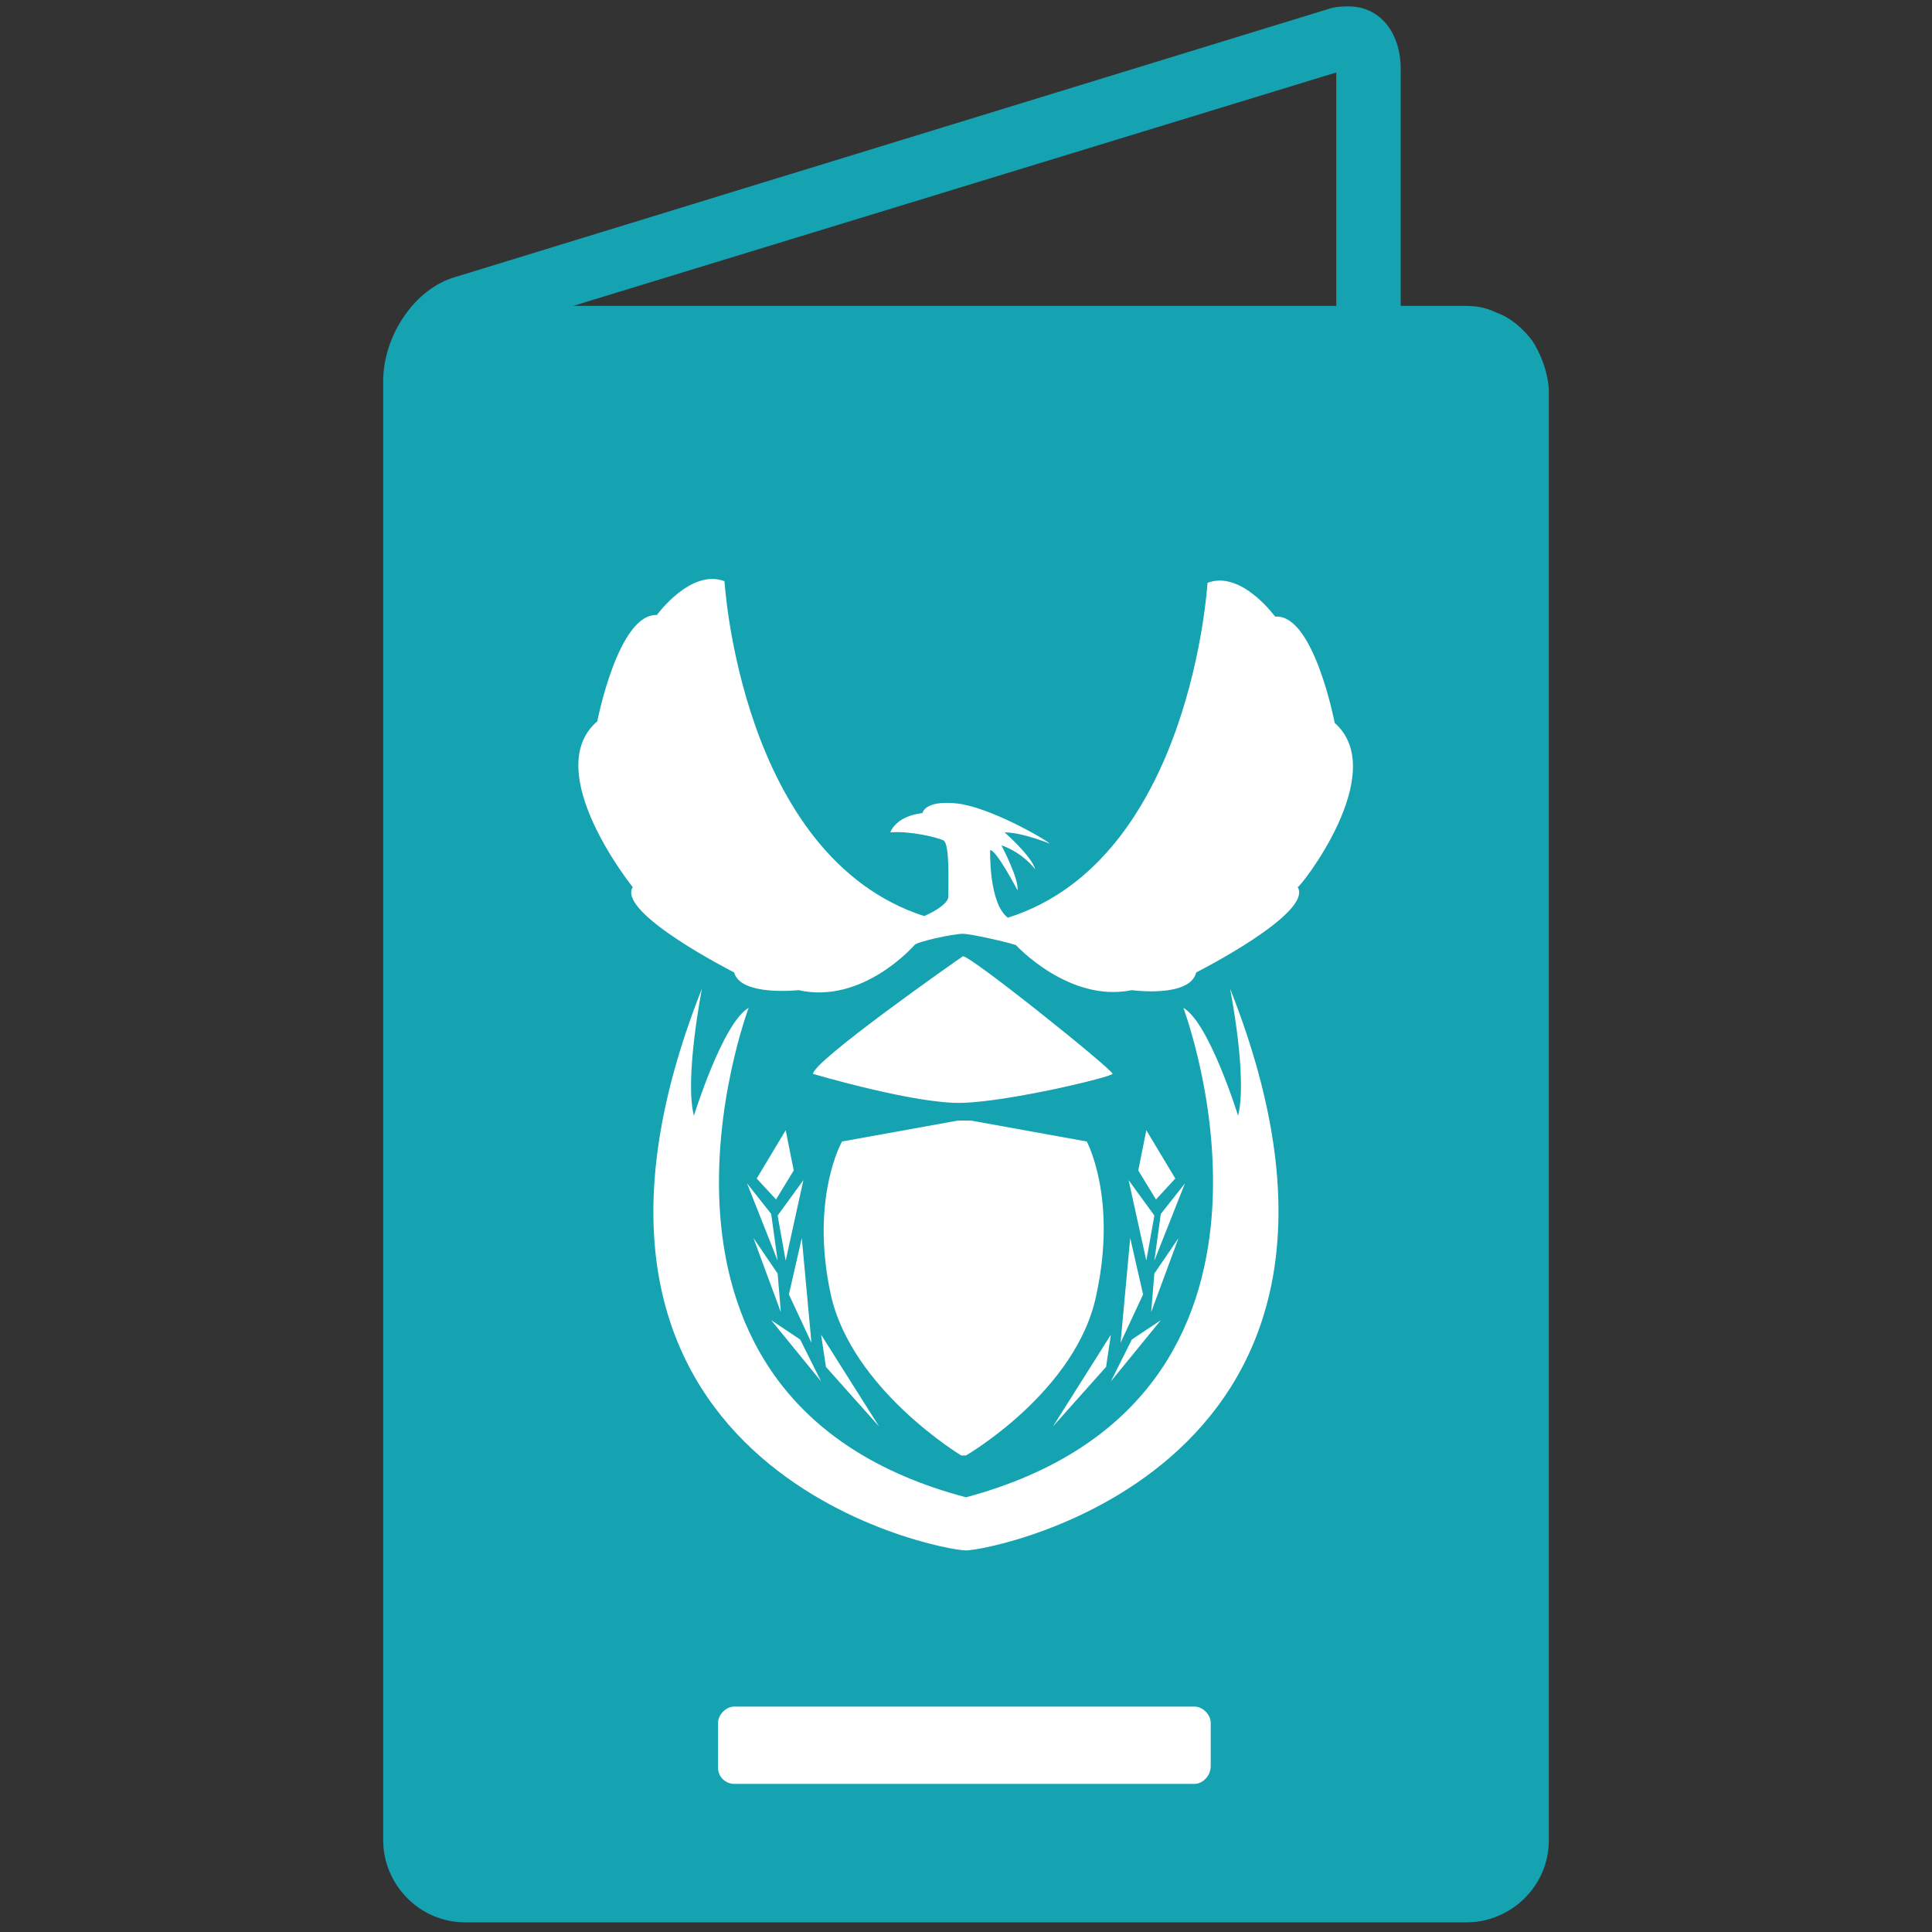<svg xmlns="http://www.w3.org/2000/svg" viewBox="0 0 120 120"><rect x="0" y="0" width="120" height="120" fill="#333333" stroke="none"/><style type="text/css">  
	.st0{fill:#15A3B2;}
	.st1{fill:#FFFFFF;}
	.st2{fill-rule:evenodd;clip-rule:evenodd;fill:#FFFFFF;}
	.st3{display:none;}
	.st4{display:inline;}
</style><path class="st0" d="M95.2 21.2c-0.6-0.8-1.4-1.5-2.3-1.8C92.3 19.1 91.7 19 91 19h-4V4.3c0-2.4-1.4-3.9-3.2-3.9 -0.4 0-0.7 0-1.1 0.1L28.3 17.2c-2.5 0.7-4.5 3.6-4.5 6.5v90.2 0.4c0 2.7 2.2 5.1 5.1 5.1h62.2c2.7 0 5.1-2.2 5.1-5.1V24.1C96.1 23 95.7 22 95.2 21.2zM83 4.5V19H35.6L83 4.5z"/><path class="st1" d="M74.2 110.8H45.6c-0.5 0-1-0.4-1-1V107c0-0.5 0.5-1 1-1h28.6c0.5 0 1 0.5 1 1v2.7C75.2 110.3 74.7 110.8 74.2 110.8z"/><path class="st2" d="M67.5 70.9l-7.2-1.3H60h-0.2 -0.3l-7.2 1.3c0 0-2 3.5-0.7 9.5 1.3 5.9 8.1 10 8.1 10h0H60h0c0 0 6.9-4 8.1-10C69.4 74.4 67.5 70.9 67.5 70.9z"/><polygon class="st2" points="48.8 70.2 49.3 72.7 48.2 74.5 47 73.2 "/><polygon class="st2" points="49.9 73.3 48.3 75.5 48.8 78.3 "/><polygon class="st2" points="49.8 76.9 49 80.4 50.4 83.4 "/><polygon class="st2" points="51 82.9 51.3 84.9 54.6 88.6 "/><polygon class="st2" points="46.4 73.5 47.9 75.4 48.3 78.3 "/><polygon class="st2" points="46.8 76.9 48.3 79.1 48.5 81.5 "/><polygon class="st2" points="47.9 82 49.7 83.2 51 85.8 "/><path class="st2" d="M76.4 61.4c0 0 1.1 5.5 0.5 7.9 0 0-1.8-5.8-3.4-6.7 0 0 9.2 24.3-13.5 30.4 -22.7-6-13.5-30.4-13.5-30.4 -1.6 0.9-3.4 6.7-3.4 6.7 -0.6-2.3 0.5-7.9 0.5-7.9C31.8 91.2 58.3 96.3 60 96.3 61.6 96.3 88.2 91.2 76.4 61.4z"/><polygon class="st2" points="71.2 70.2 70.7 72.7 71.8 74.5 73 73.2 "/><polygon class="st2" points="70.1 73.3 71.7 75.5 71.2 78.3 "/><polygon class="st2" points="70.2 76.9 71 80.4 69.6 83.4 "/><polygon class="st2" points="69 82.9 68.7 84.9 65.4 88.6 "/><polygon class="st2" points="73.6 73.5 72.1 75.4 71.7 78.3 "/><polygon class="st2" points="73.2 76.9 71.7 79.1 71.5 81.5 "/><polygon class="st2" points="72.1 82 70.3 83.2 69 85.8 "/><path class="st2" d="M50.5 66.7c0 0 6.4 1.9 9.3 1.8 3-0.1 9.2-1.6 9.3-1.8 0.1-0.2-9-7.5-9.3-7.3S50.5 65.9 50.5 66.7z"/><path class="st2" d="M82.9 44.9c0 0-1.3-6.8-3.7-6.6 0 0-2.1-2.9-4.2-2.1 0 0-1 17.2-12.4 20.8 -1.2-0.9-1.1-4.2-1.1-4.2 0.4 0 1.7 2.5 1.7 2.5 0.1-0.7-1-2.8-1-2.8 1.4 0.5 2.1 1.5 2.1 1.5 -0.2-0.8-1.9-2.3-1.9-2.3 1.1 0 2.8 0.7 2.8 0.7 -0.3-0.3-3.8-2.3-5.8-2.5 -2-0.2-2.1 0.6-2.1 0.6 -1.7 0.2-2 1.2-2 1.2 1.2-0.1 2.9 0.3 3.3 0.5 0.4 0.2 0.3 2.7 0.3 3.5 0 0.4-0.8 0.9-1.5 1.2C46 53.2 45 36.1 45 36.1c-2.1-0.8-4.2 2.1-4.2 2.1 -2.4-0.1-3.7 6.6-3.7 6.6 -3.6 3.1 2.2 10.3 2.2 10.3 -1 1.6 6.3 5.3 6.3 5.3 0.4 1.5 4 1.1 4 1.1 4 0.9 7.2-2.8 7.2-2.8 0.1-0.2 2.4-0.7 3-0.7 0.5 0 2.7 0.5 3.3 0.7l0 0c0 0 3.3 3.6 7.2 2.8 0 0 3.6 0.5 4-1.1 0 0 7.3-3.7 6.3-5.3C80.7 55.2 86.4 48 82.9 44.9z"/></svg>